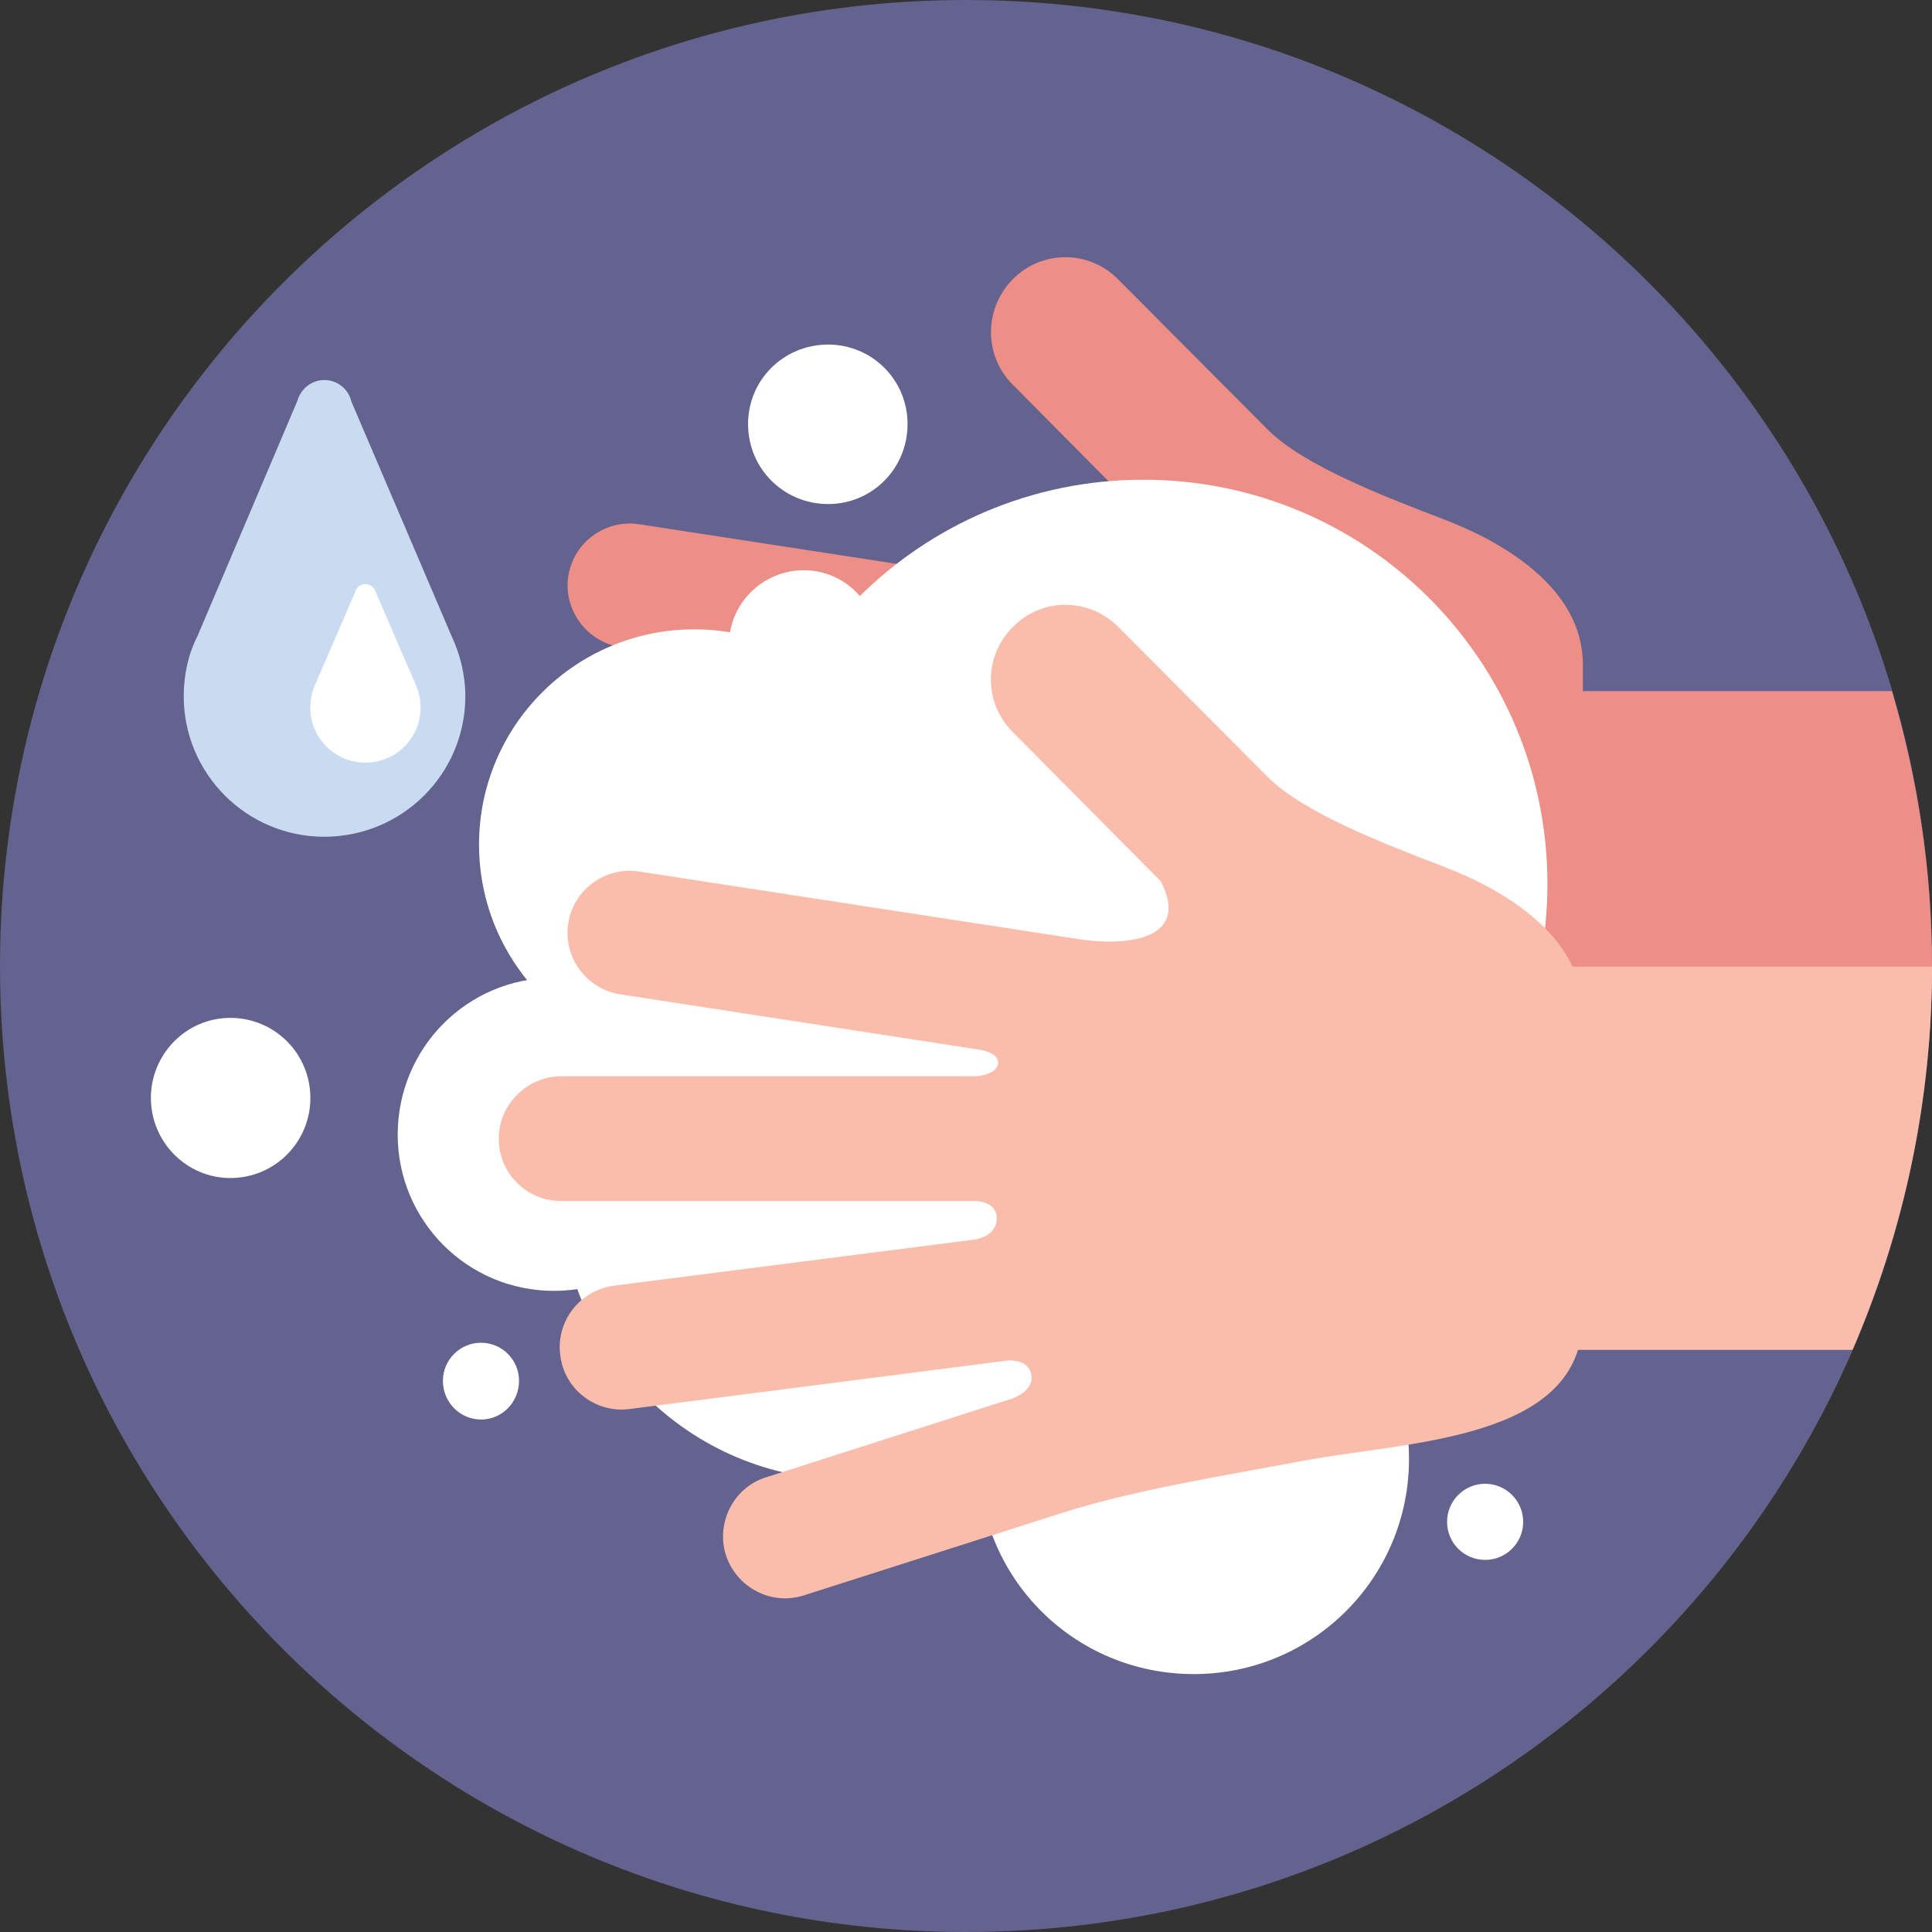 <?xml version="1.0" encoding="utf-8"?>
<!-- Generator: Adobe Illustrator 22.0.1, SVG Export Plug-In . SVG Version: 6.00 Build 0)  -->
<svg version="1.1" id="Layer_1" xmlns="http://www.w3.org/2000/svg" xmlns:xlink="http://www.w3.org/1999/xlink" x="0px" y="0px"
	 viewBox="0 0 200 200" style="enable-background:new 0 0 200 200;" xml:space="preserve">
<rect x="0" y="0" width="200" height="200" fill="#333333" stroke="none"/>
<g>
	<path style="fill-rule:evenodd;clip-rule:evenodd;fill:#64628E;" d="M200,100C200,44.77,155.23,0,100,0C44.77,0,0,44.77,0,100
		c0,55.23,44.77,100,100,100C155.23,200,200,155.23,200,100L200,100z"/>
	<g>
		<path style="fill-rule:evenodd;clip-rule:evenodd;fill:#EE8F87;" d="M149.45,108.08V71.54h46.4C198.51,80.57,200,90.08,200,100
			c0,2.72-0.14,5.43-0.34,8.08H149.45z"/>
		<path style="fill:#EE8F87;" d="M83.22,129.21c-3.4,1.09-7-0.81-8.09-4.21c-1.02-3.4,0.82-7,4.21-8.08l25.47-8.08l0,0
			c0,0,2.44-0.88,1.9-2.65c-0.34-1.22-1.56-1.36-2.31-1.29l-39.2,5.03c-3.53,0.41-6.8-2.04-7.2-5.57c-0.47-3.53,2.04-6.73,5.57-7.2
			l37.16-4.75l0,0c0,0,2.45-0.2,2.45-2.24c0-1.36-1.29-1.7-2.11-1.77h-0.68l0,0H58.08c-3.54,0-6.45-2.85-6.45-6.45
			c0-3.53,2.92-6.45,6.45-6.45h42.93l0,0c0.07,0,2.11-0.13,2.31-1.29c0.13-1.09-1.5-1.43-1.7-1.43L64.2,66.98
			c-3.46-0.54-5.91-3.87-5.37-7.34c0.55-3.53,3.87-5.91,7.34-5.37l45.52,7c4.21,0.68,11.75,0.41,8.49-5.98l-15.36-15.49
			c-2.99-2.99-2.99-7.88,0.07-10.94c2.99-2.99,7.88-2.99,10.87,0.07l15.42,15.49c3.74,3.8,12.37,7.07,18.35,9.37
			c6.04,2.31,14.33,7.07,14.33,15.01c0,7.95,0,18.75,0,31.59c0,12.84-18.14,12.84-28.94,14.88c-7.88,1.49-17.05,2.92-24.66,5.3
			L83.22,129.21z"/>
		<path style="fill-rule:evenodd;clip-rule:evenodd;fill:#FFFFFF;" d="M58.01,123.37c0-16.51,13.38-29.82,29.82-29.82
			c16.51,0,29.89,13.31,29.89,29.82c0,16.44-13.38,29.82-29.89,29.82C71.4,153.19,58.01,139.81,58.01,123.37L58.01,123.37z"/>
		<path style="fill-rule:evenodd;clip-rule:evenodd;fill:#FFFFFF;" d="M41.17,117.46c0-8.97,7.2-16.24,16.17-16.24
			c8.9,0,16.17,7.27,16.17,16.24c0,8.9-7.27,16.17-16.17,16.17C48.37,133.63,41.17,126.36,41.17,117.46L41.17,117.46z"/>
		<path style="fill-rule:evenodd;clip-rule:evenodd;fill:#FFFFFF;" d="M49.59,87.43c0-12.3,9.99-22.28,22.28-22.28
			c12.3,0,22.28,9.99,22.28,22.28c0,12.3-9.99,22.28-22.28,22.28C59.58,109.72,49.59,99.73,49.59,87.43L49.59,87.43z"/>
		<path style="fill-rule:evenodd;clip-rule:evenodd;fill:#FFFFFF;" d="M76.56,91.51c0-23.1,18.68-41.85,41.78-41.85
			c23.17,0,41.85,18.75,41.85,41.85c0,23.1-18.68,41.85-41.85,41.85C95.24,133.36,76.56,114.61,76.56,91.51L76.56,91.51z"/>
		<path style="fill-rule:evenodd;clip-rule:evenodd;fill:#FFFFFF;" d="M75.47,66.71c0-4.21,3.46-7.68,7.75-7.68
			c4.21,0,7.68,3.47,7.68,7.68c0,4.28-3.47,7.74-7.68,7.74C78.94,74.46,75.47,70.99,75.47,66.71L75.47,66.71z"/>
		<path style="fill-rule:evenodd;clip-rule:evenodd;fill:#C9DBF1;" d="M46.74,65.83c0.89,1.9,1.43,4.01,1.43,6.25
			c0,8.02-6.52,14.54-14.61,14.54c-8.02,0-14.54-6.52-14.54-14.54c0-2.24,0.47-4.35,1.43-6.25l0,0l10.33-24.32
			c0.34-1.22,1.43-2.17,2.79-2.17c1.36,0,2.51,0.95,2.78,2.17L46.74,65.83L46.74,65.83z"/>
		<path style="fill-rule:evenodd;clip-rule:evenodd;fill:#FFFFFF;" d="M15.62,113.66c0-4.55,3.67-8.29,8.22-8.29
			c4.62,0,8.29,3.73,8.29,8.29s-3.67,8.29-8.29,8.29C19.29,121.94,15.62,118.21,15.62,113.66L15.62,113.66z"/>
		<path style="fill-rule:evenodd;clip-rule:evenodd;fill:#FFFFFF;" d="M101.29,151.02c0-12.3,9.92-22.28,22.29-22.28
			c12.3,0,22.28,9.99,22.28,22.28c0,12.36-9.99,22.28-22.28,22.28C111.21,173.3,101.29,163.38,101.29,151.02L101.29,151.02z"/>
		<path style="fill-rule:evenodd;clip-rule:evenodd;fill:#FFFFFF;" d="M45.85,142.94c0-2.17,1.77-3.94,3.94-3.94
			c2.18,0,3.94,1.77,3.94,3.94c0,2.24-1.77,4.01-3.94,4.01C47.62,146.94,45.85,145.18,45.85,142.94L45.85,142.94z"/>
		<path style="fill:#FABDAC;" d="M83.22,165.15c-3.4,1.09-7-0.82-8.09-4.21c-1.02-3.33,0.82-7,4.21-8.02l25.47-8.15l0,0
			c0,0,2.44-0.81,1.9-2.65c-0.34-1.16-1.56-1.29-2.31-1.29l-39.2,5.03c-3.53,0.47-6.8-2.04-7.2-5.57c-0.47-3.53,2.04-6.73,5.57-7.2
			l37.16-4.75l0,0c0,0,2.45-0.2,2.45-2.24c0-1.36-1.29-1.7-2.11-1.77h-0.68l0,0H58.08c-3.54,0-6.45-2.85-6.45-6.45
			c0-3.53,2.92-6.46,6.45-6.46h42.93l0,0c0.07,0,2.11-0.14,2.31-1.29c0.13-1.09-1.5-1.36-1.7-1.43l-37.43-5.77
			c-3.46-0.54-5.91-3.81-5.37-7.34c0.55-3.53,3.87-5.91,7.34-5.37l45.52,7c4.21,0.68,11.75,0.41,8.49-5.98l-15.36-15.49
			c-2.99-2.99-2.99-7.88,0.07-10.87c2.99-3.06,7.88-2.99,10.87,0l15.42,15.49c3.74,3.8,12.37,7.07,18.35,9.37
			c6.04,2.31,14.33,7.13,14.33,15.01c0,7.95,0,18.75,0,31.59c0,12.84-18.14,12.84-28.94,14.88c-7.88,1.49-17.05,2.92-24.66,5.3
			L83.22,165.15z"/>
		<path style="fill-rule:evenodd;clip-rule:evenodd;fill:#FFFFFF;" d="M149.8,157.54c0-2.17,1.76-3.94,3.94-3.94
			c2.17,0,3.94,1.77,3.94,3.94c0,2.17-1.76,3.94-3.94,3.94C151.56,161.48,149.8,159.72,149.8,157.54L149.8,157.54z"/>
		<path style="fill-rule:evenodd;clip-rule:evenodd;fill:#FFFFFF;" d="M43,70.79c0.34,0.75,0.54,1.56,0.54,2.45
			c0,3.19-2.58,5.71-5.71,5.71c-3.13,0-5.71-2.51-5.71-5.71c0-0.88,0.2-1.7,0.54-2.45l0,0l4.08-9.44c0.13-0.54,0.54-0.88,1.09-0.88
			c0.54,0,0.95,0.34,1.09,0.88L43,70.79L43,70.79z"/>
		<path style="fill-rule:evenodd;clip-rule:evenodd;fill:#FABDAC;" d="M149.45,139.74v-39.67H200c0,14.13-2.99,27.51-8.22,39.67
			H149.45z"/>
		<path style="fill-rule:evenodd;clip-rule:evenodd;fill:#FFFFFF;" d="M77.44,43.89c0-4.55,3.67-8.22,8.29-8.22
			c4.55,0,8.22,3.67,8.22,8.22c0,4.62-3.67,8.29-8.22,8.29C81.12,52.17,77.44,48.51,77.44,43.89L77.44,43.89z"/>
	</g>
</g>
</svg>
